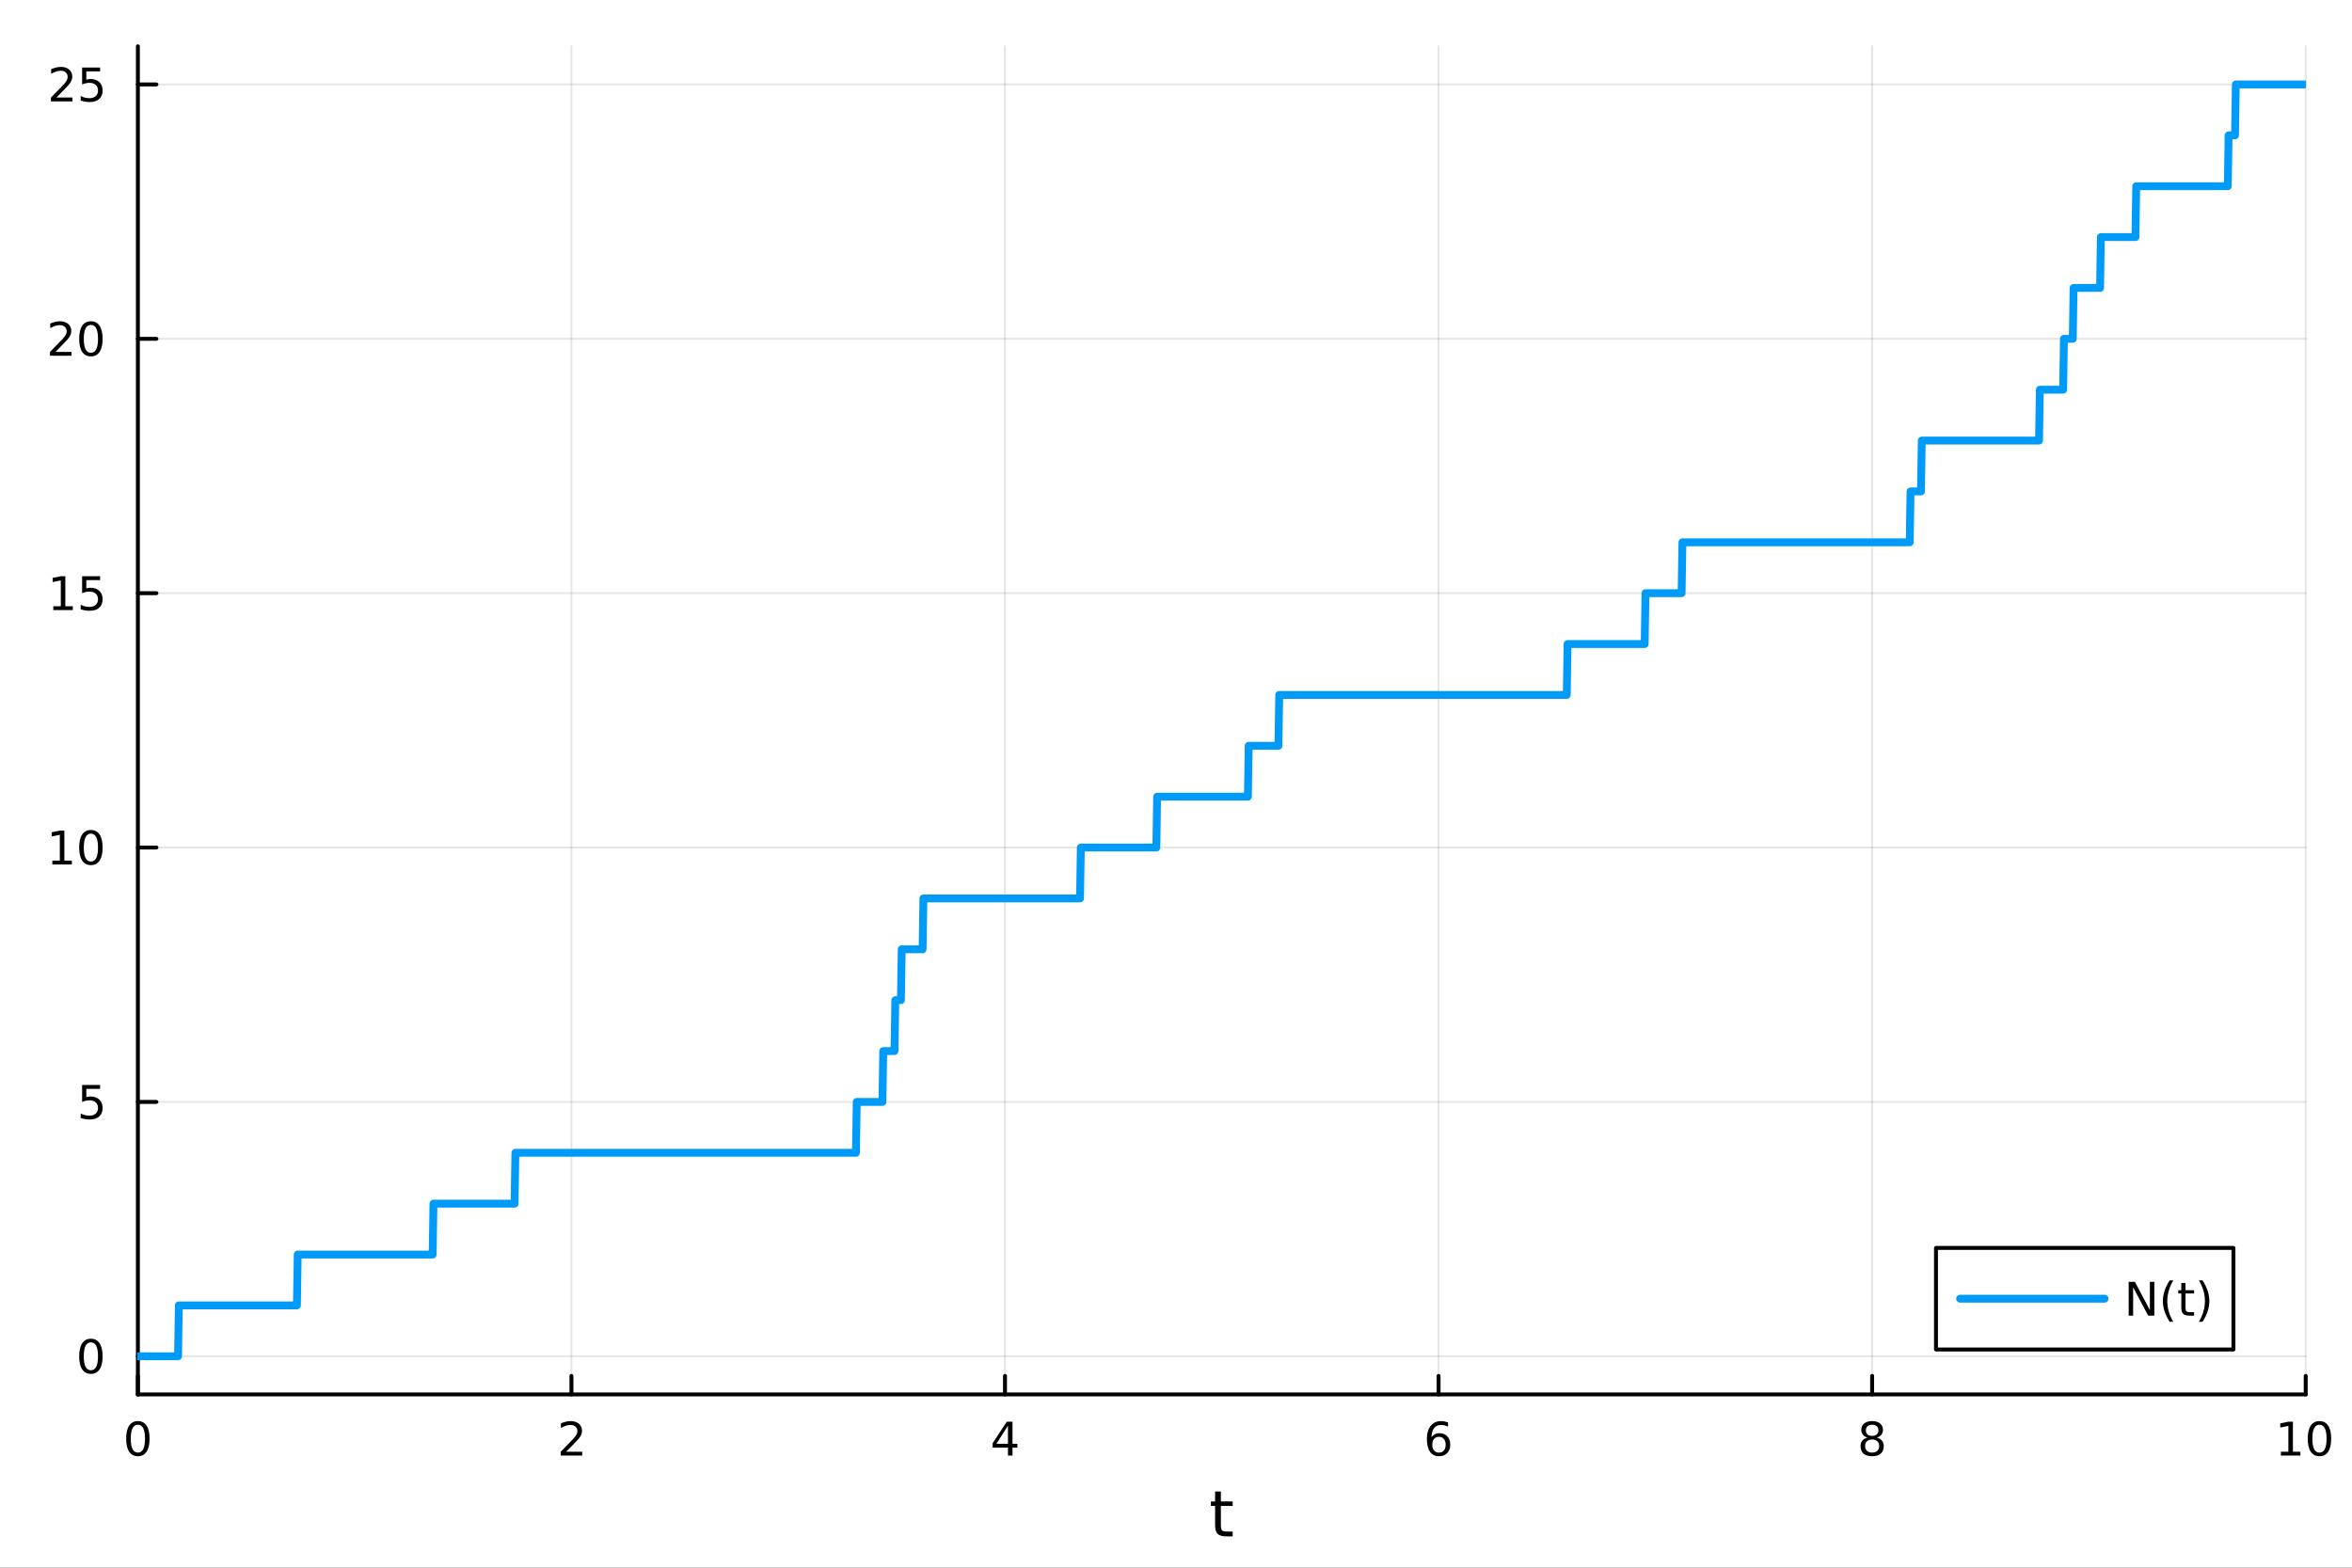 <?xml version="1.0" encoding="utf-8"?>
<svg xmlns="http://www.w3.org/2000/svg" xmlns:xlink="http://www.w3.org/1999/xlink" width="600" height="400" viewBox="0 0 2400 1600">
<rect x="0" y="0" width="2400" height="1600" fill="#333333" stroke="none"/>
<defs>
  <clipPath id="clip550">
    <rect x="0" y="0" width="2400" height="1600"/>
  </clipPath>
</defs>
<path clip-path="url(#clip550)" d="M0 1600 L2400 1600 L2400 0 L0 0  Z" fill="#ffffff" fill-rule="evenodd" fill-opacity="1"/>
<defs>
  <clipPath id="clip551">
    <rect x="480" y="0" width="1681" height="1600"/>
  </clipPath>
</defs>
<path clip-path="url(#clip550)" d="M140.696 1423.18 L2352.76 1423.18 L2352.76 47.244 L140.696 47.244  Z" fill="#ffffff" fill-rule="evenodd" fill-opacity="1"/>
<defs>
  <clipPath id="clip552">
    <rect x="140" y="47" width="2213" height="1377"/>
  </clipPath>
</defs>
<polyline clip-path="url(#clip552)" style="stroke:#000000; stroke-linecap:round; stroke-linejoin:round; stroke-width:2; stroke-opacity:0.1; fill:none" points="140.696,1423.18 140.696,47.244 "/>
<polyline clip-path="url(#clip552)" style="stroke:#000000; stroke-linecap:round; stroke-linejoin:round; stroke-width:2; stroke-opacity:0.1; fill:none" points="583.108,1423.18 583.108,47.244 "/>
<polyline clip-path="url(#clip552)" style="stroke:#000000; stroke-linecap:round; stroke-linejoin:round; stroke-width:2; stroke-opacity:0.1; fill:none" points="1025.52,1423.18 1025.52,47.244 "/>
<polyline clip-path="url(#clip552)" style="stroke:#000000; stroke-linecap:round; stroke-linejoin:round; stroke-width:2; stroke-opacity:0.1; fill:none" points="1467.93,1423.18 1467.93,47.244 "/>
<polyline clip-path="url(#clip552)" style="stroke:#000000; stroke-linecap:round; stroke-linejoin:round; stroke-width:2; stroke-opacity:0.1; fill:none" points="1910.34,1423.18 1910.34,47.244 "/>
<polyline clip-path="url(#clip552)" style="stroke:#000000; stroke-linecap:round; stroke-linejoin:round; stroke-width:2; stroke-opacity:0.1; fill:none" points="2352.76,1423.18 2352.76,47.244 "/>
<polyline clip-path="url(#clip552)" style="stroke:#000000; stroke-linecap:round; stroke-linejoin:round; stroke-width:2; stroke-opacity:0.1; fill:none" points="140.696,1384.24 2352.76,1384.24 "/>
<polyline clip-path="url(#clip552)" style="stroke:#000000; stroke-linecap:round; stroke-linejoin:round; stroke-width:2; stroke-opacity:0.1; fill:none" points="140.696,1124.63 2352.76,1124.63 "/>
<polyline clip-path="url(#clip552)" style="stroke:#000000; stroke-linecap:round; stroke-linejoin:round; stroke-width:2; stroke-opacity:0.1; fill:none" points="140.696,865.017 2352.76,865.017 "/>
<polyline clip-path="url(#clip552)" style="stroke:#000000; stroke-linecap:round; stroke-linejoin:round; stroke-width:2; stroke-opacity:0.1; fill:none" points="140.696,605.407 2352.76,605.407 "/>
<polyline clip-path="url(#clip552)" style="stroke:#000000; stroke-linecap:round; stroke-linejoin:round; stroke-width:2; stroke-opacity:0.1; fill:none" points="140.696,345.796 2352.76,345.796 "/>
<polyline clip-path="url(#clip552)" style="stroke:#000000; stroke-linecap:round; stroke-linejoin:round; stroke-width:2; stroke-opacity:0.1; fill:none" points="140.696,86.186 2352.76,86.186 "/>
<polyline clip-path="url(#clip550)" style="stroke:#000000; stroke-linecap:round; stroke-linejoin:round; stroke-width:4; stroke-opacity:1; fill:none" points="140.696,1423.18 2352.76,1423.18 "/>
<polyline clip-path="url(#clip550)" style="stroke:#000000; stroke-linecap:round; stroke-linejoin:round; stroke-width:4; stroke-opacity:1; fill:none" points="140.696,1423.18 140.696,1404.28 "/>
<polyline clip-path="url(#clip550)" style="stroke:#000000; stroke-linecap:round; stroke-linejoin:round; stroke-width:4; stroke-opacity:1; fill:none" points="583.108,1423.18 583.108,1404.28 "/>
<polyline clip-path="url(#clip550)" style="stroke:#000000; stroke-linecap:round; stroke-linejoin:round; stroke-width:4; stroke-opacity:1; fill:none" points="1025.52,1423.18 1025.52,1404.28 "/>
<polyline clip-path="url(#clip550)" style="stroke:#000000; stroke-linecap:round; stroke-linejoin:round; stroke-width:4; stroke-opacity:1; fill:none" points="1467.93,1423.18 1467.93,1404.28 "/>
<polyline clip-path="url(#clip550)" style="stroke:#000000; stroke-linecap:round; stroke-linejoin:round; stroke-width:4; stroke-opacity:1; fill:none" points="1910.34,1423.18 1910.34,1404.28 "/>
<polyline clip-path="url(#clip550)" style="stroke:#000000; stroke-linecap:round; stroke-linejoin:round; stroke-width:4; stroke-opacity:1; fill:none" points="2352.76,1423.18 2352.76,1404.28 "/>
<path clip-path="url(#clip550)" d="M140.696 1454.1 Q137.084 1454.1 135.256 1457.66 Q133.45 1461.2 133.45 1468.33 Q133.45 1475.44 135.256 1479.01 Q137.084 1482.55 140.696 1482.55 Q144.33 1482.55 146.135 1479.01 Q147.964 1475.44 147.964 1468.33 Q147.964 1461.2 146.135 1457.66 Q144.33 1454.1 140.696 1454.1 M140.696 1450.39 Q146.506 1450.39 149.561 1455 Q152.64 1459.58 152.64 1468.33 Q152.64 1477.06 149.561 1481.67 Q146.506 1486.25 140.696 1486.25 Q134.885 1486.25 131.807 1481.67 Q128.751 1477.06 128.751 1468.33 Q128.751 1459.58 131.807 1455 Q134.885 1450.39 140.696 1450.39 Z" fill="#000000" fill-rule="nonzero" fill-opacity="1" /><path clip-path="url(#clip550)" d="M577.76 1481.64 L594.08 1481.64 L594.08 1485.58 L572.135 1485.58 L572.135 1481.64 Q574.797 1478.89 579.381 1474.26 Q583.987 1469.61 585.168 1468.27 Q587.413 1465.74 588.293 1464.01 Q589.196 1462.25 589.196 1460.56 Q589.196 1457.8 587.251 1456.07 Q585.33 1454.33 582.228 1454.33 Q580.029 1454.33 577.575 1455.09 Q575.145 1455.86 572.367 1457.41 L572.367 1452.69 Q575.191 1451.55 577.645 1450.97 Q580.098 1450.39 582.135 1450.39 Q587.506 1450.39 590.7 1453.08 Q593.895 1455.77 593.895 1460.26 Q593.895 1462.39 593.084 1464.31 Q592.297 1466.2 590.191 1468.8 Q589.612 1469.47 586.51 1472.69 Q583.409 1475.88 577.76 1481.64 Z" fill="#000000" fill-rule="nonzero" fill-opacity="1" /><path clip-path="url(#clip550)" d="M1028.53 1455.09 L1016.72 1473.54 L1028.53 1473.54 L1028.53 1455.09 M1027.3 1451.02 L1033.18 1451.02 L1033.18 1473.54 L1038.11 1473.54 L1038.11 1477.43 L1033.18 1477.43 L1033.18 1485.58 L1028.53 1485.58 L1028.53 1477.43 L1012.93 1477.43 L1012.93 1472.92 L1027.3 1451.02 Z" fill="#000000" fill-rule="nonzero" fill-opacity="1" /><path clip-path="url(#clip550)" d="M1468.34 1466.44 Q1465.19 1466.44 1463.34 1468.59 Q1461.51 1470.74 1461.51 1474.49 Q1461.51 1478.22 1463.34 1480.39 Q1465.19 1482.55 1468.34 1482.55 Q1471.48 1482.55 1473.31 1480.39 Q1475.17 1478.22 1475.17 1474.49 Q1475.17 1470.74 1473.31 1468.59 Q1471.48 1466.44 1468.34 1466.44 M1477.62 1451.78 L1477.62 1456.04 Q1475.86 1455.21 1474.05 1454.77 Q1472.27 1454.33 1470.51 1454.33 Q1465.88 1454.33 1463.43 1457.45 Q1461 1460.58 1460.65 1466.9 Q1462.02 1464.89 1464.08 1463.82 Q1466.14 1462.73 1468.61 1462.73 Q1473.82 1462.73 1476.83 1465.9 Q1479.86 1469.05 1479.86 1474.49 Q1479.86 1479.82 1476.72 1483.03 Q1473.57 1486.25 1468.34 1486.25 Q1462.34 1486.25 1459.17 1481.67 Q1456 1477.06 1456 1468.33 Q1456 1460.14 1459.89 1455.28 Q1463.78 1450.39 1470.33 1450.39 Q1472.09 1450.39 1473.87 1450.74 Q1475.67 1451.09 1477.62 1451.78 Z" fill="#000000" fill-rule="nonzero" fill-opacity="1" /><path clip-path="url(#clip550)" d="M1910.34 1469.17 Q1907.01 1469.17 1905.09 1470.95 Q1903.19 1472.73 1903.19 1475.86 Q1903.19 1478.98 1905.09 1480.77 Q1907.01 1482.55 1910.34 1482.55 Q1913.68 1482.55 1915.6 1480.77 Q1917.52 1478.96 1917.52 1475.86 Q1917.52 1472.73 1915.6 1470.95 Q1913.7 1469.17 1910.34 1469.17 M1905.67 1467.18 Q1902.66 1466.44 1900.97 1464.38 Q1899.3 1462.32 1899.3 1459.35 Q1899.3 1455.21 1902.24 1452.8 Q1905.2 1450.39 1910.34 1450.39 Q1915.51 1450.39 1918.45 1452.8 Q1921.39 1455.21 1921.39 1459.35 Q1921.39 1462.32 1919.7 1464.38 Q1918.03 1466.44 1915.04 1467.18 Q1918.42 1467.96 1920.3 1470.26 Q1922.2 1472.55 1922.2 1475.86 Q1922.2 1480.88 1919.12 1483.57 Q1916.06 1486.25 1910.34 1486.25 Q1904.63 1486.25 1901.55 1483.57 Q1898.49 1480.88 1898.49 1475.86 Q1898.49 1472.55 1900.39 1470.26 Q1902.29 1467.96 1905.67 1467.18 M1903.95 1459.79 Q1903.95 1462.48 1905.62 1463.98 Q1907.31 1465.49 1910.34 1465.49 Q1913.35 1465.49 1915.04 1463.98 Q1916.76 1462.48 1916.76 1459.79 Q1916.76 1457.11 1915.04 1455.6 Q1913.35 1454.1 1910.34 1454.1 Q1907.31 1454.1 1905.62 1455.6 Q1903.95 1457.11 1903.95 1459.79 Z" fill="#000000" fill-rule="nonzero" fill-opacity="1" /><path clip-path="url(#clip550)" d="M2327.44 1481.64 L2335.08 1481.64 L2335.08 1455.28 L2326.77 1456.95 L2326.77 1452.69 L2335.04 1451.02 L2339.71 1451.02 L2339.71 1481.64 L2347.35 1481.64 L2347.35 1485.58 L2327.44 1485.58 L2327.44 1481.64 Z" fill="#000000" fill-rule="nonzero" fill-opacity="1" /><path clip-path="url(#clip550)" d="M2366.8 1454.1 Q2363.18 1454.1 2361.36 1457.66 Q2359.55 1461.2 2359.55 1468.33 Q2359.55 1475.44 2361.36 1479.01 Q2363.18 1482.55 2366.8 1482.55 Q2370.43 1482.55 2372.23 1479.01 Q2374.06 1475.44 2374.06 1468.33 Q2374.06 1461.2 2372.23 1457.66 Q2370.43 1454.1 2366.8 1454.1 M2366.8 1450.39 Q2372.61 1450.39 2375.66 1455 Q2378.74 1459.58 2378.74 1468.33 Q2378.74 1477.06 2375.66 1481.67 Q2372.61 1486.25 2366.8 1486.25 Q2360.99 1486.25 2357.91 1481.67 Q2354.85 1477.06 2354.85 1468.33 Q2354.85 1459.58 2357.91 1455 Q2360.99 1450.39 2366.8 1450.39 Z" fill="#000000" fill-rule="nonzero" fill-opacity="1" /><path clip-path="url(#clip550)" d="M1245.79 1522.27 L1245.79 1532.4 L1257.85 1532.4 L1257.85 1536.95 L1245.79 1536.95 L1245.79 1556.3 Q1245.79 1560.66 1246.96 1561.9 Q1248.17 1563.14 1251.83 1563.14 L1257.85 1563.14 L1257.85 1568.04 L1251.83 1568.04 Q1245.05 1568.04 1242.48 1565.53 Q1239.9 1562.98 1239.9 1556.3 L1239.9 1536.95 L1235.6 1536.95 L1235.6 1532.4 L1239.9 1532.4 L1239.9 1522.27 L1245.79 1522.27 Z" fill="#000000" fill-rule="nonzero" fill-opacity="1" /><polyline clip-path="url(#clip550)" style="stroke:#000000; stroke-linecap:round; stroke-linejoin:round; stroke-width:4; stroke-opacity:1; fill:none" points="140.696,1423.18 140.696,47.244 "/>
<polyline clip-path="url(#clip550)" style="stroke:#000000; stroke-linecap:round; stroke-linejoin:round; stroke-width:4; stroke-opacity:1; fill:none" points="140.696,1384.24 159.593,1384.24 "/>
<polyline clip-path="url(#clip550)" style="stroke:#000000; stroke-linecap:round; stroke-linejoin:round; stroke-width:4; stroke-opacity:1; fill:none" points="140.696,1124.63 159.593,1124.63 "/>
<polyline clip-path="url(#clip550)" style="stroke:#000000; stroke-linecap:round; stroke-linejoin:round; stroke-width:4; stroke-opacity:1; fill:none" points="140.696,865.017 159.593,865.017 "/>
<polyline clip-path="url(#clip550)" style="stroke:#000000; stroke-linecap:round; stroke-linejoin:round; stroke-width:4; stroke-opacity:1; fill:none" points="140.696,605.407 159.593,605.407 "/>
<polyline clip-path="url(#clip550)" style="stroke:#000000; stroke-linecap:round; stroke-linejoin:round; stroke-width:4; stroke-opacity:1; fill:none" points="140.696,345.796 159.593,345.796 "/>
<polyline clip-path="url(#clip550)" style="stroke:#000000; stroke-linecap:round; stroke-linejoin:round; stroke-width:4; stroke-opacity:1; fill:none" points="140.696,86.186 159.593,86.186 "/>
<path clip-path="url(#clip550)" d="M92.751 1370.04 Q89.14 1370.04 87.311 1373.6 Q85.506 1377.14 85.506 1384.27 Q85.506 1391.38 87.311 1394.94 Q89.14 1398.49 92.751 1398.49 Q96.385 1398.49 98.191 1394.94 Q100.02 1391.38 100.02 1384.27 Q100.02 1377.14 98.191 1373.6 Q96.385 1370.04 92.751 1370.04 M92.751 1366.33 Q98.561 1366.33 101.617 1370.94 Q104.696 1375.52 104.696 1384.27 Q104.696 1393 101.617 1397.61 Q98.561 1402.19 92.751 1402.19 Q86.941 1402.19 83.862 1397.61 Q80.807 1393 80.807 1384.27 Q80.807 1375.52 83.862 1370.94 Q86.941 1366.33 92.751 1366.33 Z" fill="#000000" fill-rule="nonzero" fill-opacity="1" /><path clip-path="url(#clip550)" d="M83.793 1107.35 L102.149 1107.35 L102.149 1111.28 L88.075 1111.28 L88.075 1119.76 Q89.094 1119.41 90.112 1119.25 Q91.131 1119.06 92.149 1119.06 Q97.936 1119.06 101.316 1122.23 Q104.696 1125.4 104.696 1130.82 Q104.696 1136.4 101.223 1139.5 Q97.751 1142.58 91.432 1142.58 Q89.256 1142.58 86.987 1142.21 Q84.742 1141.84 82.335 1141.1 L82.335 1136.4 Q84.418 1137.53 86.64 1138.09 Q88.862 1138.64 91.339 1138.64 Q95.344 1138.64 97.682 1136.54 Q100.02 1134.43 100.02 1130.82 Q100.02 1127.21 97.682 1125.1 Q95.344 1123 91.339 1123 Q89.464 1123 87.589 1123.41 Q85.737 1123.83 83.793 1124.71 L83.793 1107.35 Z" fill="#000000" fill-rule="nonzero" fill-opacity="1" /><path clip-path="url(#clip550)" d="M53.4 878.362 L61.038 878.362 L61.038 851.996 L52.728 853.663 L52.728 849.404 L60.992 847.737 L65.668 847.737 L65.668 878.362 L73.307 878.362 L73.307 882.297 L53.4 882.297 L53.4 878.362 Z" fill="#000000" fill-rule="nonzero" fill-opacity="1" /><path clip-path="url(#clip550)" d="M92.751 850.816 Q89.14 850.816 87.311 854.381 Q85.506 857.922 85.506 865.052 Q85.506 872.158 87.311 875.723 Q89.14 879.265 92.751 879.265 Q96.385 879.265 98.191 875.723 Q100.02 872.158 100.02 865.052 Q100.02 857.922 98.191 854.381 Q96.385 850.816 92.751 850.816 M92.751 847.112 Q98.561 847.112 101.617 851.719 Q104.696 856.302 104.696 865.052 Q104.696 873.779 101.617 878.385 Q98.561 882.969 92.751 882.969 Q86.941 882.969 83.862 878.385 Q80.807 873.779 80.807 865.052 Q80.807 856.302 83.862 851.719 Q86.941 847.112 92.751 847.112 Z" fill="#000000" fill-rule="nonzero" fill-opacity="1" /><path clip-path="url(#clip550)" d="M54.395 618.752 L62.034 618.752 L62.034 592.386 L53.724 594.053 L53.724 589.793 L61.987 588.127 L66.663 588.127 L66.663 618.752 L74.302 618.752 L74.302 622.687 L54.395 622.687 L54.395 618.752 Z" fill="#000000" fill-rule="nonzero" fill-opacity="1" /><path clip-path="url(#clip550)" d="M83.793 588.127 L102.149 588.127 L102.149 592.062 L88.075 592.062 L88.075 600.534 Q89.094 600.187 90.112 600.025 Q91.131 599.84 92.149 599.84 Q97.936 599.84 101.316 603.011 Q104.696 606.182 104.696 611.599 Q104.696 617.177 101.223 620.279 Q97.751 623.358 91.432 623.358 Q89.256 623.358 86.987 622.988 Q84.742 622.617 82.335 621.877 L82.335 617.177 Q84.418 618.312 86.64 618.867 Q88.862 619.423 91.339 619.423 Q95.344 619.423 97.682 617.316 Q100.02 615.21 100.02 611.599 Q100.02 607.988 97.682 605.881 Q95.344 603.775 91.339 603.775 Q89.464 603.775 87.589 604.191 Q85.737 604.608 83.793 605.488 L83.793 588.127 Z" fill="#000000" fill-rule="nonzero" fill-opacity="1" /><path clip-path="url(#clip550)" d="M56.617 359.141 L72.936 359.141 L72.936 363.076 L50.992 363.076 L50.992 359.141 Q53.654 356.386 58.237 351.757 Q62.844 347.104 64.025 345.761 Q66.27 343.238 67.149 341.502 Q68.052 339.743 68.052 338.053 Q68.052 335.299 66.108 333.562 Q64.186 331.826 61.085 331.826 Q58.886 331.826 56.432 332.59 Q54.001 333.354 51.224 334.905 L51.224 330.183 Q54.048 329.049 56.501 328.47 Q58.955 327.891 60.992 327.891 Q66.362 327.891 69.557 330.576 Q72.751 333.262 72.751 337.752 Q72.751 339.882 71.941 341.803 Q71.154 343.701 69.048 346.294 Q68.469 346.965 65.367 350.183 Q62.265 353.377 56.617 359.141 Z" fill="#000000" fill-rule="nonzero" fill-opacity="1" /><path clip-path="url(#clip550)" d="M92.751 331.595 Q89.14 331.595 87.311 335.16 Q85.506 338.701 85.506 345.831 Q85.506 352.937 87.311 356.502 Q89.14 360.044 92.751 360.044 Q96.385 360.044 98.191 356.502 Q100.02 352.937 100.02 345.831 Q100.02 338.701 98.191 335.16 Q96.385 331.595 92.751 331.595 M92.751 327.891 Q98.561 327.891 101.617 332.498 Q104.696 337.081 104.696 345.831 Q104.696 354.558 101.617 359.164 Q98.561 363.747 92.751 363.747 Q86.941 363.747 83.862 359.164 Q80.807 354.558 80.807 345.831 Q80.807 337.081 83.862 332.498 Q86.941 327.891 92.751 327.891 Z" fill="#000000" fill-rule="nonzero" fill-opacity="1" /><path clip-path="url(#clip550)" d="M57.612 99.531 L73.932 99.531 L73.932 103.466 L51.987 103.466 L51.987 99.531 Q54.65 96.776 59.233 92.146 Q63.839 87.493 65.02 86.151 Q67.265 83.628 68.145 81.892 Q69.048 80.132 69.048 78.443 Q69.048 75.688 67.103 73.952 Q65.182 72.216 62.08 72.216 Q59.881 72.216 57.427 72.98 Q54.997 73.744 52.219 75.294 L52.219 70.572 Q55.043 69.438 57.497 68.859 Q59.95 68.281 61.987 68.281 Q67.358 68.281 70.552 70.966 Q73.747 73.651 73.747 78.142 Q73.747 80.271 72.936 82.193 Q72.149 84.091 70.043 86.683 Q69.464 87.355 66.362 90.572 Q63.261 93.767 57.612 99.531 Z" fill="#000000" fill-rule="nonzero" fill-opacity="1" /><path clip-path="url(#clip550)" d="M83.793 68.906 L102.149 68.906 L102.149 72.841 L88.075 72.841 L88.075 81.313 Q89.094 80.966 90.112 80.804 Q91.131 80.619 92.149 80.619 Q97.936 80.619 101.316 83.79 Q104.696 86.961 104.696 92.378 Q104.696 97.956 101.223 101.058 Q97.751 104.137 91.432 104.137 Q89.256 104.137 86.987 103.767 Q84.742 103.396 82.335 102.655 L82.335 97.956 Q84.418 99.091 86.64 99.646 Q88.862 100.202 91.339 100.202 Q95.344 100.202 97.682 98.095 Q100.02 95.989 100.02 92.378 Q100.02 88.767 97.682 86.66 Q95.344 84.554 91.339 84.554 Q89.464 84.554 87.589 84.97 Q85.737 85.387 83.793 86.267 L83.793 68.906 Z" fill="#000000" fill-rule="nonzero" fill-opacity="1" /><polyline clip-path="url(#clip552)" style="stroke:#009af9; stroke-linecap:round; stroke-linejoin:round; stroke-width:8; stroke-opacity:1; fill:none" points="140.696,1384.24 141.515,1384.24 142.335,1384.24 143.154,1384.24 143.974,1384.24 144.793,1384.24 145.613,1384.24 146.433,1384.24 147.252,1384.24 148.072,1384.24 148.891,1384.24 149.711,1384.24 150.531,1384.24 151.35,1384.24 152.17,1384.24 152.989,1384.24 153.809,1384.24 154.628,1384.24 155.448,1384.24 156.268,1384.24 157.087,1384.24 157.907,1384.24 158.726,1384.24 159.546,1384.24 160.366,1384.24 161.185,1384.24 162.005,1384.24 162.824,1384.24 163.644,1384.24 164.464,1384.24 165.283,1384.24 166.103,1384.24 166.922,1384.24 167.742,1384.24 168.561,1384.24 169.381,1384.24 170.201,1384.24 171.02,1384.24 171.84,1384.24 172.659,1384.24 173.479,1384.24 174.299,1384.24 175.118,1384.24 175.938,1384.24 176.757,1384.24 177.577,1384.24 178.396,1384.24 179.216,1384.24 180.036,1384.24 180.855,1384.24 181.675,1384.24 182.494,1332.32 183.314,1332.32 184.134,1332.32 184.953,1332.32 185.773,1332.32 186.592,1332.32 187.412,1332.32 188.231,1332.32 189.051,1332.32 189.871,1332.32 190.69,1332.32 191.51,1332.32 192.329,1332.32 193.149,1332.32 193.969,1332.32 194.788,1332.32 195.608,1332.32 196.427,1332.32 197.247,1332.32 198.067,1332.32 198.886,1332.32 199.706,1332.32 200.525,1332.32 201.345,1332.32 202.164,1332.32 202.984,1332.32 203.804,1332.32 204.623,1332.32 205.443,1332.32 206.262,1332.32 207.082,1332.32 207.902,1332.32 208.721,1332.32 209.541,1332.32 210.36,1332.32 211.18,1332.32 211.999,1332.32 212.819,1332.32 213.639,1332.32 214.458,1332.32 215.278,1332.32 216.097,1332.32 216.917,1332.32 217.737,1332.32 218.556,1332.32 219.376,1332.32 220.195,1332.32 221.015,1332.32 221.834,1332.32 222.654,1332.32 223.474,1332.32 224.293,1332.32 225.113,1332.32 225.932,1332.32 226.752,1332.32 227.572,1332.32 228.391,1332.32 229.211,1332.32 230.03,1332.32 230.85,1332.32 231.669,1332.32 232.489,1332.32 233.309,1332.32 234.128,1332.32 234.948,1332.32 235.767,1332.32 236.587,1332.32 237.407,1332.32 238.226,1332.32 239.046,1332.32 239.865,1332.32 240.685,1332.32 241.505,1332.32 242.324,1332.32 243.144,1332.32 243.963,1332.32 244.783,1332.32 245.602,1332.32 246.422,1332.32 247.242,1332.32 248.061,1332.32 248.881,1332.32 249.7,1332.32 250.52,1332.32 251.34,1332.32 252.159,1332.32 252.979,1332.32 253.798,1332.32 254.618,1332.32 255.437,1332.32 256.257,1332.32 257.077,1332.32 257.896,1332.32 258.716,1332.32 259.535,1332.32 260.355,1332.32 261.175,1332.32 261.994,1332.32 262.814,1332.32 263.633,1332.32 264.453,1332.32 265.272,1332.32 266.092,1332.32 266.912,1332.32 267.731,1332.32 268.551,1332.32 269.37,1332.32 270.19,1332.32 271.01,1332.32 271.829,1332.32 272.649,1332.32 273.468,1332.32 274.288,1332.32 275.108,1332.32 275.927,1332.32 276.747,1332.32 277.566,1332.32 278.386,1332.32 279.205,1332.32 280.025,1332.32 280.845,1332.32 281.664,1332.32 282.484,1332.32 283.303,1332.32 284.123,1332.32 284.943,1332.32 285.762,1332.32 286.582,1332.32 287.401,1332.32 288.221,1332.32 289.04,1332.32 289.86,1332.32 290.68,1332.32 291.499,1332.32 292.319,1332.32 293.138,1332.32 293.958,1332.32 294.778,1332.32 295.597,1332.32 296.417,1332.32 297.236,1332.32 298.056,1332.32 298.875,1332.32 299.695,1332.32 300.515,1332.32 301.334,1332.32 302.154,1332.32 302.973,1332.32 303.793,1280.39 304.613,1280.39 305.432,1280.39 306.252,1280.39 307.071,1280.39 307.891,1280.39 308.711,1280.39 309.53,1280.39 310.35,1280.39 311.169,1280.39 311.989,1280.39 312.808,1280.39 313.628,1280.39 314.448,1280.39 315.267,1280.39 316.087,1280.39 316.906,1280.39 317.726,1280.39 318.546,1280.39 319.365,1280.39 320.185,1280.39 321.004,1280.39 321.824,1280.39 322.643,1280.39 323.463,1280.39 324.283,1280.39 325.102,1280.39 325.922,1280.39 326.741,1280.39 327.561,1280.39 328.381,1280.39 329.2,1280.39 330.02,1280.39 330.839,1280.39 331.659,1280.39 332.478,1280.39 333.298,1280.39 334.118,1280.39 334.937,1280.39 335.757,1280.39 336.576,1280.39 337.396,1280.39 338.216,1280.39 339.035,1280.39 339.855,1280.39 340.674,1280.39 341.494,1280.39 342.313,1280.39 343.133,1280.39 343.953,1280.39 344.772,1280.39 345.592,1280.39 346.411,1280.39 347.231,1280.39 348.051,1280.39 348.87,1280.39 349.69,1280.39 350.509,1280.39 351.329,1280.39 352.149,1280.39 352.968,1280.39 353.788,1280.39 354.607,1280.39 355.427,1280.39 356.246,1280.39 357.066,1280.39 357.886,1280.39 358.705,1280.39 359.525,1280.39 360.344,1280.39 361.164,1280.39 361.984,1280.39 362.803,1280.39 363.623,1280.39 364.442,1280.39 365.262,1280.39 366.081,1280.39 366.901,1280.39 367.721,1280.39 368.54,1280.39 369.36,1280.39 370.179,1280.39 370.999,1280.39 371.819,1280.39 372.638,1280.39 373.458,1280.39 374.277,1280.39 375.097,1280.39 375.916,1280.39 376.736,1280.39 377.556,1280.39 378.375,1280.39 379.195,1280.39 380.014,1280.39 380.834,1280.39 381.654,1280.39 382.473,1280.39 383.293,1280.39 384.112,1280.39 384.932,1280.39 385.752,1280.39 386.571,1280.39 387.391,1280.39 388.21,1280.39 389.03,1280.39 389.849,1280.39 390.669,1280.39 391.489,1280.39 392.308,1280.39 393.128,1280.39 393.947,1280.39 394.767,1280.39 395.587,1280.39 396.406,1280.39 397.226,1280.39 398.045,1280.39 398.865,1280.39 399.684,1280.39 400.504,1280.39 401.324,1280.39 402.143,1280.39 402.963,1280.39 403.782,1280.39 404.602,1280.39 405.422,1280.39 406.241,1280.39 407.061,1280.39 407.88,1280.39 408.7,1280.39 409.519,1280.39 410.339,1280.39 411.159,1280.39 411.978,1280.39 412.798,1280.39 413.617,1280.39 414.437,1280.39 415.257,1280.39 416.076,1280.39 416.896,1280.39 417.715,1280.39 418.535,1280.39 419.354,1280.39 420.174,1280.39 420.994,1280.39 421.813,1280.39 422.633,1280.39 423.452,1280.39 424.272,1280.39 425.092,1280.39 425.911,1280.39 426.731,1280.39 427.55,1280.39 428.37,1280.39 429.19,1280.39 430.009,1280.39 430.829,1280.39 431.648,1280.39 432.468,1280.39 433.287,1280.39 434.107,1280.39 434.927,1280.39 435.746,1280.39 436.566,1280.39 437.385,1280.39 438.205,1280.39 439.025,1280.39 439.844,1280.39 440.664,1280.39 441.483,1280.39 442.303,1228.47 443.122,1228.47 443.942,1228.47 444.762,1228.47 445.581,1228.47 446.401,1228.47 447.22,1228.47 448.04,1228.47 448.86,1228.47 449.679,1228.47 450.499,1228.47 451.318,1228.47 452.138,1228.47 452.957,1228.47 453.777,1228.47 454.597,1228.47 455.416,1228.47 456.236,1228.47 457.055,1228.47 457.875,1228.47 458.695,1228.47 459.514,1228.47 460.334,1228.47 461.153,1228.47 461.973,1228.47 462.793,1228.47 463.612,1228.47 464.432,1228.47 465.251,1228.47 466.071,1228.47 466.89,1228.47 467.71,1228.47 468.53,1228.47 469.349,1228.47 470.169,1228.47 470.988,1228.47 471.808,1228.47 472.628,1228.47 473.447,1228.47 474.267,1228.47 475.086,1228.47 475.906,1228.47 476.725,1228.47 477.545,1228.47 478.365,1228.47 479.184,1228.47 480.004,1228.47 480.823,1228.47 481.643,1228.47 482.463,1228.47 483.282,1228.47 484.102,1228.47 484.921,1228.47 485.741,1228.47 486.56,1228.47 487.38,1228.47 488.2,1228.47 489.019,1228.47 489.839,1228.47 490.658,1228.47 491.478,1228.47 492.298,1228.47 493.117,1228.47 493.937,1228.47 494.756,1228.47 495.576,1228.47 496.396,1228.47 497.215,1228.47 498.035,1228.47 498.854,1228.47 499.674,1228.47 500.493,1228.47 501.313,1228.47 502.133,1228.47 502.952,1228.47 503.772,1228.47 504.591,1228.47 505.411,1228.47 506.231,1228.47 507.05,1228.47 507.87,1228.47 508.689,1228.47 509.509,1228.47 510.328,1228.47 511.148,1228.47 511.968,1228.47 512.787,1228.47 513.607,1228.47 514.426,1228.47 515.246,1228.47 516.066,1228.47 516.885,1228.47 517.705,1228.47 518.524,1228.47 519.344,1228.47 520.163,1228.47 520.983,1228.47 521.803,1228.47 522.622,1228.47 523.442,1228.47 524.261,1228.47 525.081,1228.47 525.901,1176.55 526.72,1176.55 527.54,1176.55 528.359,1176.55 529.179,1176.55 529.998,1176.55 530.818,1176.55 531.638,1176.55 532.457,1176.55 533.277,1176.55 534.096,1176.55 534.916,1176.55 535.736,1176.55 536.555,1176.55 537.375,1176.55 538.194,1176.55 539.014,1176.55 539.834,1176.55 540.653,1176.55 541.473,1176.55 542.292,1176.55 543.112,1176.55 543.931,1176.55 544.751,1176.55 545.571,1176.55 546.39,1176.55 547.21,1176.55 548.029,1176.55 548.849,1176.55 549.669,1176.55 550.488,1176.55 551.308,1176.55 552.127,1176.55 552.947,1176.55 553.766,1176.55 554.586,1176.55 555.406,1176.55 556.225,1176.55 557.045,1176.55 557.864,1176.55 558.684,1176.55 559.504,1176.55 560.323,1176.55 561.143,1176.55 561.962,1176.55 562.782,1176.55 563.601,1176.55 564.421,1176.55 565.241,1176.55 566.06,1176.55 566.88,1176.55 567.699,1176.55 568.519,1176.55 569.339,1176.55 570.158,1176.55 570.978,1176.55 571.797,1176.55 572.617,1176.55 573.437,1176.55 574.256,1176.55 575.076,1176.55 575.895,1176.55 576.715,1176.55 577.534,1176.55 578.354,1176.55 579.174,1176.55 579.993,1176.55 580.813,1176.55 581.632,1176.55 582.452,1176.55 583.272,1176.55 584.091,1176.55 584.911,1176.55 585.73,1176.55 586.55,1176.55 587.369,1176.55 588.189,1176.55 589.009,1176.55 589.828,1176.55 590.648,1176.55 591.467,1176.55 592.287,1176.55 593.107,1176.55 593.926,1176.55 594.746,1176.55 595.565,1176.55 596.385,1176.55 597.204,1176.55 598.024,1176.55 598.844,1176.55 599.663,1176.55 600.483,1176.55 601.302,1176.55 602.122,1176.55 602.942,1176.55 603.761,1176.55 604.581,1176.55 605.4,1176.55 606.22,1176.55 607.04,1176.55 607.859,1176.55 608.679,1176.55 609.498,1176.55 610.318,1176.55 611.137,1176.55 611.957,1176.55 612.777,1176.55 613.596,1176.55 614.416,1176.55 615.235,1176.55 616.055,1176.55 616.875,1176.55 617.694,1176.55 618.514,1176.55 619.333,1176.55 620.153,1176.55 620.972,1176.55 621.792,1176.55 622.612,1176.55 623.431,1176.55 624.251,1176.55 625.07,1176.55 625.89,1176.55 626.71,1176.55 627.529,1176.55 628.349,1176.55 629.168,1176.55 629.988,1176.55 630.807,1176.55 631.627,1176.55 632.447,1176.55 633.266,1176.55 634.086,1176.55 634.905,1176.55 635.725,1176.55 636.545,1176.55 637.364,1176.55 638.184,1176.55 639.003,1176.55 639.823,1176.55 640.642,1176.55 641.462,1176.55 642.282,1176.55 643.101,1176.55 643.921,1176.55 644.74,1176.55 645.56,1176.55 646.38,1176.55 647.199,1176.55 648.019,1176.55 648.838,1176.55 649.658,1176.55 650.478,1176.55 651.297,1176.55 652.117,1176.55 652.936,1176.55 653.756,1176.55 654.575,1176.55 655.395,1176.55 656.215,1176.55 657.034,1176.55 657.854,1176.55 658.673,1176.55 659.493,1176.55 660.313,1176.55 661.132,1176.55 661.952,1176.55 662.771,1176.55 663.591,1176.55 664.41,1176.55 665.23,1176.55 666.05,1176.55 666.869,1176.55 667.689,1176.55 668.508,1176.55 669.328,1176.55 670.148,1176.55 670.967,1176.55 671.787,1176.55 672.606,1176.55 673.426,1176.55 674.245,1176.55 675.065,1176.55 675.885,1176.55 676.704,1176.55 677.524,1176.55 678.343,1176.55 679.163,1176.55 679.983,1176.55 680.802,1176.55 681.622,1176.55 682.441,1176.55 683.261,1176.55 684.081,1176.55 684.9,1176.55 685.72,1176.55 686.539,1176.55 687.359,1176.55 688.178,1176.55 688.998,1176.55 689.818,1176.55 690.637,1176.55 691.457,1176.55 692.276,1176.55 693.096,1176.55 693.916,1176.55 694.735,1176.55 695.555,1176.55 696.374,1176.55 697.194,1176.55 698.013,1176.55 698.833,1176.55 699.653,1176.55 700.472,1176.55 701.292,1176.55 702.111,1176.55 702.931,1176.55 703.751,1176.55 704.57,1176.55 705.39,1176.55 706.209,1176.55 707.029,1176.55 707.848,1176.55 708.668,1176.55 709.488,1176.55 710.307,1176.55 711.127,1176.55 711.946,1176.55 712.766,1176.55 713.586,1176.55 714.405,1176.55 715.225,1176.55 716.044,1176.55 716.864,1176.55 717.683,1176.55 718.503,1176.55 719.323,1176.55 720.142,1176.55 720.962,1176.55 721.781,1176.55 722.601,1176.55 723.421,1176.55 724.24,1176.55 725.06,1176.55 725.879,1176.55 726.699,1176.55 727.519,1176.55 728.338,1176.55 729.158,1176.55 729.977,1176.55 730.797,1176.55 731.616,1176.55 732.436,1176.55 733.256,1176.55 734.075,1176.55 734.895,1176.55 735.714,1176.55 736.534,1176.55 737.354,1176.55 738.173,1176.55 738.993,1176.55 739.812,1176.55 740.632,1176.55 741.451,1176.55 742.271,1176.55 743.091,1176.55 743.91,1176.55 744.73,1176.55 745.549,1176.55 746.369,1176.55 747.189,1176.55 748.008,1176.55 748.828,1176.55 749.647,1176.55 750.467,1176.55 751.286,1176.55 752.106,1176.55 752.926,1176.55 753.745,1176.55 754.565,1176.55 755.384,1176.55 756.204,1176.55 757.024,1176.55 757.843,1176.55 758.663,1176.55 759.482,1176.55 760.302,1176.55 761.122,1176.55 761.941,1176.55 762.761,1176.55 763.58,1176.55 764.4,1176.55 765.219,1176.55 766.039,1176.55 766.859,1176.55 767.678,1176.55 768.498,1176.55 769.317,1176.55 770.137,1176.55 770.957,1176.55 771.776,1176.55 772.596,1176.55 773.415,1176.55 774.235,1176.55 775.054,1176.55 775.874,1176.55 776.694,1176.55 777.513,1176.55 778.333,1176.55 779.152,1176.55 779.972,1176.55 780.792,1176.55 781.611,1176.55 782.431,1176.55 783.25,1176.55 784.07,1176.55 784.889,1176.55 785.709,1176.55 786.529,1176.55 787.348,1176.55 788.168,1176.55 788.987,1176.55 789.807,1176.55 790.627,1176.55 791.446,1176.55 792.266,1176.55 793.085,1176.55 793.905,1176.55 794.725,1176.55 795.544,1176.55 796.364,1176.55 797.183,1176.55 798.003,1176.55 798.822,1176.55 799.642,1176.55 800.462,1176.55 801.281,1176.55 802.101,1176.55 802.92,1176.55 803.74,1176.55 804.56,1176.55 805.379,1176.55 806.199,1176.55 807.018,1176.55 807.838,1176.55 808.657,1176.55 809.477,1176.55 810.297,1176.55 811.116,1176.55 811.936,1176.55 812.755,1176.55 813.575,1176.55 814.395,1176.55 815.214,1176.55 816.034,1176.55 816.853,1176.55 817.673,1176.55 818.492,1176.55 819.312,1176.55 820.132,1176.55 820.951,1176.55 821.771,1176.55 822.59,1176.55 823.41,1176.55 824.23,1176.55 825.049,1176.55 825.869,1176.55 826.688,1176.55 827.508,1176.55 828.327,1176.55 829.147,1176.55 829.967,1176.55 830.786,1176.55 831.606,1176.55 832.425,1176.55 833.245,1176.55 834.065,1176.55 834.884,1176.55 835.704,1176.55 836.523,1176.55 837.343,1176.55 838.163,1176.55 838.982,1176.55 839.802,1176.55 840.621,1176.55 841.441,1176.55 842.26,1176.55 843.08,1176.55 843.9,1176.55 844.719,1176.55 845.539,1176.55 846.358,1176.55 847.178,1176.55 847.998,1176.55 848.817,1176.55 849.637,1176.55 850.456,1176.55 851.276,1176.55 852.095,1176.55 852.915,1176.55 853.735,1176.55 854.554,1176.55 855.374,1176.55 856.193,1176.55 857.013,1176.55 857.833,1176.55 858.652,1176.55 859.472,1176.55 860.291,1176.55 861.111,1176.55 861.93,1176.55 862.75,1176.55 863.57,1176.55 864.389,1176.55 865.209,1176.55 866.028,1176.55 866.848,1176.55 867.668,1176.55 868.487,1176.55 869.307,1176.55 870.126,1176.55 870.946,1176.55 871.766,1176.55 872.585,1176.55 873.405,1176.55 874.224,1124.63 875.044,1124.63 875.863,1124.63 876.683,1124.63 877.503,1124.63 878.322,1124.63 879.142,1124.63 879.961,1124.63 880.781,1124.63 881.601,1124.63 882.42,1124.63 883.24,1124.63 884.059,1124.63 884.879,1124.63 885.698,1124.63 886.518,1124.63 887.338,1124.63 888.157,1124.63 888.977,1124.63 889.796,1124.63 890.616,1124.63 891.436,1124.63 892.255,1124.63 893.075,1124.63 893.894,1124.63 894.714,1124.63 895.533,1124.63 896.353,1124.63 897.173,1124.63 897.992,1124.63 898.812,1124.63 899.631,1124.63 900.451,1124.63 901.271,1072.71 902.09,1072.71 902.91,1072.71 903.729,1072.71 904.549,1072.71 905.369,1072.71 906.188,1072.71 907.008,1072.71 907.827,1072.71 908.647,1072.71 909.466,1072.71 910.286,1072.71 911.106,1072.71 911.925,1072.71 912.745,1072.71 913.564,1020.78 914.384,1020.78 915.204,1020.78 916.023,1020.78 916.843,1020.78 917.662,1020.78 918.482,1020.78 919.301,1020.78 920.121,968.861 920.941,968.861 921.76,968.861 922.58,968.861 923.399,968.861 924.219,968.861 925.039,968.861 925.858,968.861 926.678,968.861 927.497,968.861 928.317,968.861 929.136,968.861 929.956,968.861 930.776,968.861 931.595,968.861 932.415,968.861 933.234,968.861 934.054,968.861 934.874,968.861 935.693,968.861 936.513,968.861 937.332,968.861 938.152,968.861 938.971,968.861 939.791,968.861 940.611,968.861 941.43,968.861 942.25,916.939 943.069,916.939 943.889,916.939 944.709,916.939 945.528,916.939 946.348,916.939 947.167,916.939 947.987,916.939 948.807,916.939 949.626,916.939 950.446,916.939 951.265,916.939 952.085,916.939 952.904,916.939 953.724,916.939 954.544,916.939 955.363,916.939 956.183,916.939 957.002,916.939 957.822,916.939 958.642,916.939 959.461,916.939 960.281,916.939 961.1,916.939 961.92,916.939 962.739,916.939 963.559,916.939 964.379,916.939 965.198,916.939 966.018,916.939 966.837,916.939 967.657,916.939 968.477,916.939 969.296,916.939 970.116,916.939 970.935,916.939 971.755,916.939 972.574,916.939 973.394,916.939 974.214,916.939 975.033,916.939 975.853,916.939 976.672,916.939 977.492,916.939 978.312,916.939 979.131,916.939 979.951,916.939 980.77,916.939 981.59,916.939 982.41,916.939 983.229,916.939 984.049,916.939 984.868,916.939 985.688,916.939 986.507,916.939 987.327,916.939 988.147,916.939 988.966,916.939 989.786,916.939 990.605,916.939 991.425,916.939 992.245,916.939 993.064,916.939 993.884,916.939 994.703,916.939 995.523,916.939 996.342,916.939 997.162,916.939 997.982,916.939 998.801,916.939 999.621,916.939 1000.44,916.939 1001.26,916.939 1002.08,916.939 1002.9,916.939 1003.72,916.939 1004.54,916.939 1005.36,916.939 1006.18,916.939 1007,916.939 1007.82,916.939 1008.64,916.939 1009.46,916.939 1010.28,916.939 1011.09,916.939 1011.91,916.939 1012.73,916.939 1013.55,916.939 1014.37,916.939 1015.19,916.939 1016.01,916.939 1016.83,916.939 1017.65,916.939 1018.47,916.939 1019.29,916.939 1020.11,916.939 1020.93,916.939 1021.75,916.939 1022.57,916.939 1023.39,916.939 1024.21,916.939 1025.03,916.939 1025.85,916.939 1026.67,916.939 1027.49,916.939 1028.31,916.939 1029.13,916.939 1029.95,916.939 1030.77,916.939 1031.58,916.939 1032.4,916.939 1033.22,916.939 1034.04,916.939 1034.86,916.939 1035.68,916.939 1036.5,916.939 1037.32,916.939 1038.14,916.939 1038.96,916.939 1039.78,916.939 1040.6,916.939 1041.42,916.939 1042.24,916.939 1043.06,916.939 1043.88,916.939 1044.7,916.939 1045.52,916.939 1046.34,916.939 1047.16,916.939 1047.98,916.939 1048.8,916.939 1049.62,916.939 1050.44,916.939 1051.25,916.939 1052.07,916.939 1052.89,916.939 1053.71,916.939 1054.53,916.939 1055.35,916.939 1056.17,916.939 1056.99,916.939 1057.81,916.939 1058.63,916.939 1059.45,916.939 1060.27,916.939 1061.09,916.939 1061.91,916.939 1062.73,916.939 1063.55,916.939 1064.37,916.939 1065.19,916.939 1066.01,916.939 1066.83,916.939 1067.65,916.939 1068.47,916.939 1069.29,916.939 1070.11,916.939 1070.92,916.939 1071.74,916.939 1072.56,916.939 1073.38,916.939 1074.2,916.939 1075.02,916.939 1075.84,916.939 1076.66,916.939 1077.48,916.939 1078.3,916.939 1079.12,916.939 1079.94,916.939 1080.76,916.939 1081.58,916.939 1082.4,916.939 1083.22,916.939 1084.04,916.939 1084.86,916.939 1085.68,916.939 1086.5,916.939 1087.32,916.939 1088.14,916.939 1088.96,916.939 1089.78,916.939 1090.59,916.939 1091.41,916.939 1092.23,916.939 1093.05,916.939 1093.87,916.939 1094.69,916.939 1095.51,916.939 1096.33,916.939 1097.15,916.939 1097.97,916.939 1098.79,916.939 1099.61,916.939 1100.43,916.939 1101.25,916.939 1102.07,916.939 1102.89,865.017 1103.71,865.017 1104.53,865.017 1105.35,865.017 1106.17,865.017 1106.99,865.017 1107.81,865.017 1108.63,865.017 1109.45,865.017 1110.26,865.017 1111.08,865.017 1111.9,865.017 1112.72,865.017 1113.54,865.017 1114.36,865.017 1115.18,865.017 1116,865.017 1116.82,865.017 1117.64,865.017 1118.46,865.017 1119.28,865.017 1120.1,865.017 1120.92,865.017 1121.74,865.017 1122.56,865.017 1123.38,865.017 1124.2,865.017 1125.02,865.017 1125.84,865.017 1126.66,865.017 1127.48,865.017 1128.3,865.017 1129.12,865.017 1129.93,865.017 1130.75,865.017 1131.57,865.017 1132.39,865.017 1133.21,865.017 1134.03,865.017 1134.85,865.017 1135.67,865.017 1136.49,865.017 1137.31,865.017 1138.13,865.017 1138.95,865.017 1139.77,865.017 1140.59,865.017 1141.41,865.017 1142.23,865.017 1143.05,865.017 1143.87,865.017 1144.69,865.017 1145.51,865.017 1146.33,865.017 1147.15,865.017 1147.97,865.017 1148.79,865.017 1149.6,865.017 1150.42,865.017 1151.24,865.017 1152.06,865.017 1152.88,865.017 1153.7,865.017 1154.52,865.017 1155.34,865.017 1156.16,865.017 1156.98,865.017 1157.8,865.017 1158.62,865.017 1159.44,865.017 1160.26,865.017 1161.08,865.017 1161.9,865.017 1162.72,865.017 1163.54,865.017 1164.36,865.017 1165.18,865.017 1166,865.017 1166.82,865.017 1167.64,865.017 1168.46,865.017 1169.27,865.017 1170.09,865.017 1170.91,865.017 1171.73,865.017 1172.55,865.017 1173.37,865.017 1174.19,865.017 1175.01,865.017 1175.83,865.017 1176.65,865.017 1177.47,865.017 1178.29,865.017 1179.11,865.017 1179.93,865.017 1180.75,813.095 1181.57,813.095 1182.39,813.095 1183.21,813.095 1184.03,813.095 1184.85,813.095 1185.67,813.095 1186.49,813.095 1187.31,813.095 1188.13,813.095 1188.94,813.095 1189.76,813.095 1190.58,813.095 1191.4,813.095 1192.22,813.095 1193.04,813.095 1193.86,813.095 1194.68,813.095 1195.5,813.095 1196.32,813.095 1197.14,813.095 1197.96,813.095 1198.78,813.095 1199.6,813.095 1200.42,813.095 1201.24,813.095 1202.06,813.095 1202.88,813.095 1203.7,813.095 1204.52,813.095 1205.34,813.095 1206.16,813.095 1206.98,813.095 1207.8,813.095 1208.62,813.095 1209.43,813.095 1210.25,813.095 1211.07,813.095 1211.89,813.095 1212.71,813.095 1213.53,813.095 1214.35,813.095 1215.17,813.095 1215.99,813.095 1216.81,813.095 1217.63,813.095 1218.45,813.095 1219.27,813.095 1220.09,813.095 1220.91,813.095 1221.73,813.095 1222.55,813.095 1223.37,813.095 1224.19,813.095 1225.01,813.095 1225.83,813.095 1226.65,813.095 1227.47,813.095 1228.29,813.095 1229.1,813.095 1229.92,813.095 1230.74,813.095 1231.56,813.095 1232.38,813.095 1233.2,813.095 1234.02,813.095 1234.84,813.095 1235.66,813.095 1236.48,813.095 1237.3,813.095 1238.12,813.095 1238.94,813.095 1239.76,813.095 1240.58,813.095 1241.4,813.095 1242.22,813.095 1243.04,813.095 1243.86,813.095 1244.68,813.095 1245.5,813.095 1246.32,813.095 1247.14,813.095 1247.96,813.095 1248.77,813.095 1249.59,813.095 1250.41,813.095 1251.23,813.095 1252.05,813.095 1252.87,813.095 1253.69,813.095 1254.51,813.095 1255.33,813.095 1256.15,813.095 1256.97,813.095 1257.79,813.095 1258.61,813.095 1259.43,813.095 1260.25,813.095 1261.07,813.095 1261.89,813.095 1262.71,813.095 1263.53,813.095 1264.35,813.095 1265.17,813.095 1265.99,813.095 1266.81,813.095 1267.63,813.095 1268.44,813.095 1269.26,813.095 1270.08,813.095 1270.9,813.095 1271.72,813.095 1272.54,813.095 1273.36,813.095 1274.18,761.173 1275,761.173 1275.82,761.173 1276.64,761.173 1277.46,761.173 1278.28,761.173 1279.1,761.173 1279.92,761.173 1280.74,761.173 1281.56,761.173 1282.38,761.173 1283.2,761.173 1284.02,761.173 1284.84,761.173 1285.66,761.173 1286.48,761.173 1287.3,761.173 1288.11,761.173 1288.93,761.173 1289.75,761.173 1290.57,761.173 1291.39,761.173 1292.21,761.173 1293.03,761.173 1293.85,761.173 1294.67,761.173 1295.49,761.173 1296.31,761.173 1297.13,761.173 1297.95,761.173 1298.77,761.173 1299.59,761.173 1300.41,761.173 1301.23,761.173 1302.05,761.173 1302.87,761.173 1303.69,761.173 1304.51,761.173 1305.33,709.251 1306.15,709.251 1306.97,709.251 1307.78,709.251 1308.6,709.251 1309.42,709.251 1310.24,709.251 1311.06,709.251 1311.88,709.251 1312.7,709.251 1313.52,709.251 1314.34,709.251 1315.16,709.251 1315.98,709.251 1316.8,709.251 1317.62,709.251 1318.44,709.251 1319.26,709.251 1320.08,709.251 1320.9,709.251 1321.72,709.251 1322.54,709.251 1323.36,709.251 1324.18,709.251 1325,709.251 1325.82,709.251 1326.64,709.251 1327.45,709.251 1328.27,709.251 1329.09,709.251 1329.91,709.251 1330.73,709.251 1331.55,709.251 1332.37,709.251 1333.19,709.251 1334.01,709.251 1334.83,709.251 1335.65,709.251 1336.47,709.251 1337.29,709.251 1338.11,709.251 1338.93,709.251 1339.75,709.251 1340.57,709.251 1341.39,709.251 1342.21,709.251 1343.03,709.251 1343.85,709.251 1344.67,709.251 1345.49,709.251 1346.31,709.251 1347.12,709.251 1347.94,709.251 1348.76,709.251 1349.58,709.251 1350.4,709.251 1351.22,709.251 1352.04,709.251 1352.86,709.251 1353.68,709.251 1354.5,709.251 1355.32,709.251 1356.14,709.251 1356.96,709.251 1357.78,709.251 1358.6,709.251 1359.42,709.251 1360.24,709.251 1361.06,709.251 1361.88,709.251 1362.7,709.251 1363.52,709.251 1364.34,709.251 1365.16,709.251 1365.98,709.251 1366.79,709.251 1367.61,709.251 1368.43,709.251 1369.25,709.251 1370.07,709.251 1370.89,709.251 1371.71,709.251 1372.53,709.251 1373.35,709.251 1374.17,709.251 1374.99,709.251 1375.81,709.251 1376.63,709.251 1377.45,709.251 1378.27,709.251 1379.09,709.251 1379.91,709.251 1380.73,709.251 1381.55,709.251 1382.37,709.251 1383.19,709.251 1384.01,709.251 1384.83,709.251 1385.65,709.251 1386.46,709.251 1387.28,709.251 1388.1,709.251 1388.92,709.251 1389.74,709.251 1390.56,709.251 1391.38,709.251 1392.2,709.251 1393.02,709.251 1393.84,709.251 1394.66,709.251 1395.48,709.251 1396.3,709.251 1397.12,709.251 1397.94,709.251 1398.76,709.251 1399.58,709.251 1400.4,709.251 1401.22,709.251 1402.04,709.251 1402.86,709.251 1403.68,709.251 1404.5,709.251 1405.32,709.251 1406.14,709.251 1406.95,709.251 1407.77,709.251 1408.59,709.251 1409.41,709.251 1410.23,709.251 1411.05,709.251 1411.87,709.251 1412.69,709.251 1413.51,709.251 1414.33,709.251 1415.15,709.251 1415.97,709.251 1416.79,709.251 1417.61,709.251 1418.43,709.251 1419.25,709.251 1420.07,709.251 1420.89,709.251 1421.71,709.251 1422.53,709.251 1423.35,709.251 1424.17,709.251 1424.99,709.251 1425.81,709.251 1426.62,709.251 1427.44,709.251 1428.26,709.251 1429.08,709.251 1429.9,709.251 1430.72,709.251 1431.54,709.251 1432.36,709.251 1433.18,709.251 1434,709.251 1434.82,709.251 1435.64,709.251 1436.46,709.251 1437.28,709.251 1438.1,709.251 1438.92,709.251 1439.74,709.251 1440.56,709.251 1441.38,709.251 1442.2,709.251 1443.02,709.251 1443.84,709.251 1444.66,709.251 1445.48,709.251 1446.29,709.251 1447.11,709.251 1447.93,709.251 1448.75,709.251 1449.57,709.251 1450.39,709.251 1451.21,709.251 1452.03,709.251 1452.85,709.251 1453.67,709.251 1454.49,709.251 1455.31,709.251 1456.13,709.251 1456.95,709.251 1457.77,709.251 1458.59,709.251 1459.41,709.251 1460.23,709.251 1461.05,709.251 1461.87,709.251 1462.69,709.251 1463.51,709.251 1464.33,709.251 1465.15,709.251 1465.96,709.251 1466.78,709.251 1467.6,709.251 1468.42,709.251 1469.24,709.251 1470.06,709.251 1470.88,709.251 1471.7,709.251 1472.52,709.251 1473.34,709.251 1474.16,709.251 1474.98,709.251 1475.8,709.251 1476.62,709.251 1477.44,709.251 1478.26,709.251 1479.08,709.251 1479.9,709.251 1480.72,709.251 1481.54,709.251 1482.36,709.251 1483.18,709.251 1484,709.251 1484.82,709.251 1485.63,709.251 1486.45,709.251 1487.27,709.251 1488.09,709.251 1488.91,709.251 1489.73,709.251 1490.55,709.251 1491.37,709.251 1492.19,709.251 1493.01,709.251 1493.83,709.251 1494.65,709.251 1495.47,709.251 1496.29,709.251 1497.11,709.251 1497.93,709.251 1498.75,709.251 1499.57,709.251 1500.39,709.251 1501.21,709.251 1502.03,709.251 1502.85,709.251 1503.67,709.251 1504.49,709.251 1505.3,709.251 1506.12,709.251 1506.94,709.251 1507.76,709.251 1508.58,709.251 1509.4,709.251 1510.22,709.251 1511.04,709.251 1511.86,709.251 1512.68,709.251 1513.5,709.251 1514.32,709.251 1515.14,709.251 1515.96,709.251 1516.78,709.251 1517.6,709.251 1518.42,709.251 1519.24,709.251 1520.06,709.251 1520.88,709.251 1521.7,709.251 1522.52,709.251 1523.34,709.251 1524.16,709.251 1524.97,709.251 1525.79,709.251 1526.61,709.251 1527.43,709.251 1528.25,709.251 1529.07,709.251 1529.89,709.251 1530.71,709.251 1531.53,709.251 1532.35,709.251 1533.17,709.251 1533.99,709.251 1534.81,709.251 1535.63,709.251 1536.45,709.251 1537.27,709.251 1538.09,709.251 1538.91,709.251 1539.73,709.251 1540.55,709.251 1541.37,709.251 1542.19,709.251 1543.01,709.251 1543.83,709.251 1544.64,709.251 1545.46,709.251 1546.28,709.251 1547.1,709.251 1547.92,709.251 1548.74,709.251 1549.56,709.251 1550.38,709.251 1551.2,709.251 1552.02,709.251 1552.84,709.251 1553.66,709.251 1554.48,709.251 1555.3,709.251 1556.12,709.251 1556.94,709.251 1557.76,709.251 1558.58,709.251 1559.4,709.251 1560.22,709.251 1561.04,709.251 1561.86,709.251 1562.68,709.251 1563.5,709.251 1564.31,709.251 1565.13,709.251 1565.95,709.251 1566.77,709.251 1567.59,709.251 1568.41,709.251 1569.23,709.251 1570.05,709.251 1570.87,709.251 1571.69,709.251 1572.51,709.251 1573.33,709.251 1574.15,709.251 1574.97,709.251 1575.79,709.251 1576.61,709.251 1577.43,709.251 1578.25,709.251 1579.07,709.251 1579.89,709.251 1580.71,709.251 1581.53,709.251 1582.35,709.251 1583.17,709.251 1583.99,709.251 1584.8,709.251 1585.62,709.251 1586.44,709.251 1587.26,709.251 1588.08,709.251 1588.9,709.251 1589.72,709.251 1590.54,709.251 1591.36,709.251 1592.18,709.251 1593,709.251 1593.82,709.251 1594.64,709.251 1595.46,709.251 1596.28,709.251 1597.1,709.251 1597.92,709.251 1598.74,709.251 1599.56,657.329 1600.38,657.329 1601.2,657.329 1602.02,657.329 1602.84,657.329 1603.66,657.329 1604.47,657.329 1605.29,657.329 1606.11,657.329 1606.93,657.329 1607.75,657.329 1608.57,657.329 1609.39,657.329 1610.21,657.329 1611.03,657.329 1611.85,657.329 1612.67,657.329 1613.49,657.329 1614.31,657.329 1615.13,657.329 1615.95,657.329 1616.77,657.329 1617.59,657.329 1618.41,657.329 1619.23,657.329 1620.05,657.329 1620.87,657.329 1621.69,657.329 1622.51,657.329 1623.33,657.329 1624.14,657.329 1624.96,657.329 1625.78,657.329 1626.6,657.329 1627.42,657.329 1628.24,657.329 1629.06,657.329 1629.88,657.329 1630.7,657.329 1631.52,657.329 1632.34,657.329 1633.16,657.329 1633.98,657.329 1634.8,657.329 1635.62,657.329 1636.44,657.329 1637.26,657.329 1638.08,657.329 1638.9,657.329 1639.72,657.329 1640.54,657.329 1641.36,657.329 1642.18,657.329 1643,657.329 1643.81,657.329 1644.63,657.329 1645.45,657.329 1646.27,657.329 1647.09,657.329 1647.91,657.329 1648.73,657.329 1649.55,657.329 1650.37,657.329 1651.19,657.329 1652.01,657.329 1652.83,657.329 1653.65,657.329 1654.47,657.329 1655.29,657.329 1656.11,657.329 1656.93,657.329 1657.75,657.329 1658.57,657.329 1659.39,657.329 1660.21,657.329 1661.03,657.329 1661.85,657.329 1662.67,657.329 1663.48,657.329 1664.3,657.329 1665.12,657.329 1665.94,657.329 1666.76,657.329 1667.58,657.329 1668.4,657.329 1669.22,657.329 1670.04,657.329 1670.86,657.329 1671.68,657.329 1672.5,657.329 1673.32,657.329 1674.14,657.329 1674.96,657.329 1675.78,657.329 1676.6,657.329 1677.42,657.329 1678.24,657.329 1679.06,605.407 1679.88,605.407 1680.7,605.407 1681.52,605.407 1682.34,605.407 1683.15,605.407 1683.97,605.407 1684.79,605.407 1685.61,605.407 1686.43,605.407 1687.25,605.407 1688.07,605.407 1688.89,605.407 1689.71,605.407 1690.53,605.407 1691.35,605.407 1692.17,605.407 1692.99,605.407 1693.81,605.407 1694.63,605.407 1695.45,605.407 1696.27,605.407 1697.09,605.407 1697.91,605.407 1698.73,605.407 1699.55,605.407 1700.37,605.407 1701.19,605.407 1702.01,605.407 1702.82,605.407 1703.64,605.407 1704.46,605.407 1705.28,605.407 1706.1,605.407 1706.92,605.407 1707.74,605.407 1708.56,605.407 1709.38,605.407 1710.2,605.407 1711.02,605.407 1711.84,605.407 1712.66,605.407 1713.48,605.407 1714.3,605.407 1715.12,605.407 1715.94,605.407 1716.76,553.485 1717.58,553.485 1718.4,553.485 1719.22,553.485 1720.04,553.485 1720.86,553.485 1721.68,553.485 1722.49,553.485 1723.31,553.485 1724.13,553.485 1724.95,553.485 1725.77,553.485 1726.59,553.485 1727.41,553.485 1728.23,553.485 1729.05,553.485 1729.87,553.485 1730.69,553.485 1731.51,553.485 1732.33,553.485 1733.15,553.485 1733.97,553.485 1734.79,553.485 1735.61,553.485 1736.43,553.485 1737.25,553.485 1738.07,553.485 1738.89,553.485 1739.71,553.485 1740.53,553.485 1741.35,553.485 1742.16,553.485 1742.98,553.485 1743.8,553.485 1744.62,553.485 1745.44,553.485 1746.26,553.485 1747.08,553.485 1747.9,553.485 1748.72,553.485 1749.54,553.485 1750.36,553.485 1751.18,553.485 1752,553.485 1752.82,553.485 1753.64,553.485 1754.46,553.485 1755.28,553.485 1756.1,553.485 1756.92,553.485 1757.74,553.485 1758.56,553.485 1759.38,553.485 1760.2,553.485 1761.02,553.485 1761.84,553.485 1762.65,553.485 1763.47,553.485 1764.29,553.485 1765.11,553.485 1765.93,553.485 1766.75,553.485 1767.57,553.485 1768.39,553.485 1769.21,553.485 1770.03,553.485 1770.85,553.485 1771.67,553.485 1772.49,553.485 1773.31,553.485 1774.13,553.485 1774.95,553.485 1775.77,553.485 1776.59,553.485 1777.41,553.485 1778.23,553.485 1779.05,553.485 1779.87,553.485 1780.69,553.485 1781.51,553.485 1782.32,553.485 1783.14,553.485 1783.96,553.485 1784.78,553.485 1785.6,553.485 1786.42,553.485 1787.24,553.485 1788.06,553.485 1788.88,553.485 1789.7,553.485 1790.52,553.485 1791.34,553.485 1792.16,553.485 1792.98,553.485 1793.8,553.485 1794.62,553.485 1795.44,553.485 1796.26,553.485 1797.08,553.485 1797.9,553.485 1798.72,553.485 1799.54,553.485 1800.36,553.485 1801.18,553.485 1801.99,553.485 1802.81,553.485 1803.63,553.485 1804.45,553.485 1805.27,553.485 1806.09,553.485 1806.91,553.485 1807.73,553.485 1808.55,553.485 1809.37,553.485 1810.19,553.485 1811.01,553.485 1811.83,553.485 1812.65,553.485 1813.47,553.485 1814.29,553.485 1815.11,553.485 1815.93,553.485 1816.75,553.485 1817.57,553.485 1818.39,553.485 1819.21,553.485 1820.03,553.485 1820.85,553.485 1821.66,553.485 1822.48,553.485 1823.3,553.485 1824.12,553.485 1824.94,553.485 1825.76,553.485 1826.58,553.485 1827.4,553.485 1828.22,553.485 1829.04,553.485 1829.86,553.485 1830.68,553.485 1831.5,553.485 1832.32,553.485 1833.14,553.485 1833.96,553.485 1834.78,553.485 1835.6,553.485 1836.42,553.485 1837.24,553.485 1838.06,553.485 1838.88,553.485 1839.7,553.485 1840.52,553.485 1841.33,553.485 1842.15,553.485 1842.97,553.485 1843.79,553.485 1844.61,553.485 1845.43,553.485 1846.25,553.485 1847.07,553.485 1847.89,553.485 1848.71,553.485 1849.53,553.485 1850.35,553.485 1851.17,553.485 1851.99,553.485 1852.81,553.485 1853.63,553.485 1854.45,553.485 1855.27,553.485 1856.09,553.485 1856.91,553.485 1857.73,553.485 1858.55,553.485 1859.37,553.485 1860.19,553.485 1861,553.485 1861.82,553.485 1862.64,553.485 1863.46,553.485 1864.28,553.485 1865.1,553.485 1865.92,553.485 1866.74,553.485 1867.56,553.485 1868.38,553.485 1869.2,553.485 1870.02,553.485 1870.84,553.485 1871.66,553.485 1872.48,553.485 1873.3,553.485 1874.12,553.485 1874.94,553.485 1875.76,553.485 1876.58,553.485 1877.4,553.485 1878.22,553.485 1879.04,553.485 1879.86,553.485 1880.67,553.485 1881.49,553.485 1882.31,553.485 1883.13,553.485 1883.95,553.485 1884.77,553.485 1885.59,553.485 1886.41,553.485 1887.23,553.485 1888.05,553.485 1888.87,553.485 1889.69,553.485 1890.51,553.485 1891.33,553.485 1892.15,553.485 1892.97,553.485 1893.79,553.485 1894.61,553.485 1895.43,553.485 1896.25,553.485 1897.07,553.485 1897.89,553.485 1898.71,553.485 1899.53,553.485 1900.34,553.485 1901.16,553.485 1901.98,553.485 1902.8,553.485 1903.62,553.485 1904.44,553.485 1905.26,553.485 1906.08,553.485 1906.9,553.485 1907.72,553.485 1908.54,553.485 1909.36,553.485 1910.18,553.485 1911,553.485 1911.82,553.485 1912.64,553.485 1913.46,553.485 1914.28,553.485 1915.1,553.485 1915.92,553.485 1916.74,553.485 1917.56,553.485 1918.38,553.485 1919.2,553.485 1920.01,553.485 1920.83,553.485 1921.65,553.485 1922.47,553.485 1923.29,553.485 1924.11,553.485 1924.93,553.485 1925.75,553.485 1926.57,553.485 1927.39,553.485 1928.21,553.485 1929.03,553.485 1929.85,553.485 1930.67,553.485 1931.49,553.485 1932.31,553.485 1933.13,553.485 1933.95,553.485 1934.77,553.485 1935.59,553.485 1936.41,553.485 1937.23,553.485 1938.05,553.485 1938.87,553.485 1939.68,553.485 1940.5,553.485 1941.32,553.485 1942.14,553.485 1942.96,553.485 1943.78,553.485 1944.6,553.485 1945.42,553.485 1946.24,553.485 1947.06,553.485 1947.88,553.485 1948.7,553.485 1949.52,501.563 1950.34,501.563 1951.16,501.563 1951.98,501.563 1952.8,501.563 1953.62,501.563 1954.44,501.563 1955.26,501.563 1956.08,501.563 1956.9,501.563 1957.72,501.563 1958.54,501.563 1959.36,501.563 1960.17,501.563 1960.99,449.64 1961.81,449.64 1962.63,449.64 1963.45,449.64 1964.27,449.64 1965.09,449.64 1965.91,449.64 1966.73,449.64 1967.55,449.64 1968.37,449.64 1969.19,449.64 1970.01,449.64 1970.83,449.64 1971.65,449.64 1972.47,449.64 1973.29,449.64 1974.11,449.64 1974.93,449.64 1975.75,449.64 1976.57,449.64 1977.39,449.64 1978.21,449.64 1979.03,449.64 1979.84,449.64 1980.66,449.64 1981.48,449.64 1982.3,449.64 1983.12,449.64 1983.94,449.64 1984.76,449.64 1985.58,449.64 1986.4,449.64 1987.22,449.64 1988.04,449.64 1988.86,449.64 1989.68,449.64 1990.5,449.64 1991.32,449.64 1992.14,449.64 1992.96,449.64 1993.78,449.64 1994.6,449.64 1995.42,449.64 1996.24,449.64 1997.06,449.64 1997.88,449.64 1998.7,449.64 1999.51,449.64 2000.33,449.64 2001.15,449.64 2001.97,449.64 2002.79,449.64 2003.61,449.64 2004.43,449.64 2005.25,449.64 2006.07,449.64 2006.89,449.64 2007.71,449.64 2008.53,449.64 2009.35,449.64 2010.17,449.64 2010.99,449.64 2011.81,449.64 2012.63,449.64 2013.45,449.64 2014.27,449.64 2015.09,449.64 2015.91,449.64 2016.73,449.64 2017.55,449.64 2018.37,449.64 2019.18,449.64 2020,449.64 2020.82,449.64 2021.64,449.64 2022.46,449.64 2023.28,449.64 2024.1,449.64 2024.92,449.64 2025.74,449.64 2026.56,449.64 2027.38,449.64 2028.2,449.64 2029.02,449.64 2029.84,449.64 2030.66,449.64 2031.48,449.64 2032.3,449.64 2033.12,449.64 2033.94,449.64 2034.76,449.64 2035.58,449.64 2036.4,449.64 2037.22,449.64 2038.04,449.64 2038.85,449.64 2039.67,449.64 2040.49,449.64 2041.31,449.64 2042.13,449.64 2042.95,449.64 2043.77,449.64 2044.59,449.64 2045.41,449.64 2046.23,449.64 2047.05,449.64 2047.87,449.64 2048.69,449.64 2049.51,449.64 2050.33,449.64 2051.15,449.64 2051.97,449.64 2052.79,449.64 2053.61,449.64 2054.43,449.64 2055.25,449.64 2056.07,449.64 2056.89,449.64 2057.71,449.64 2058.52,449.64 2059.34,449.64 2060.16,449.64 2060.98,449.64 2061.8,449.64 2062.62,449.64 2063.44,449.64 2064.26,449.64 2065.08,449.64 2065.9,449.64 2066.72,449.64 2067.54,449.64 2068.36,449.64 2069.18,449.64 2070,449.64 2070.82,449.64 2071.64,449.64 2072.46,449.64 2073.28,449.64 2074.1,449.64 2074.92,449.64 2075.74,449.64 2076.56,449.64 2077.38,449.64 2078.19,449.64 2079.01,449.64 2079.83,449.64 2080.65,449.64 2081.47,397.718 2082.29,397.718 2083.11,397.718 2083.93,397.718 2084.75,397.718 2085.57,397.718 2086.39,397.718 2087.21,397.718 2088.03,397.718 2088.85,397.718 2089.67,397.718 2090.49,397.718 2091.31,397.718 2092.13,397.718 2092.95,397.718 2093.77,397.718 2094.59,397.718 2095.41,397.718 2096.23,397.718 2097.05,397.718 2097.86,397.718 2098.68,397.718 2099.5,397.718 2100.32,397.718 2101.14,397.718 2101.96,397.718 2102.78,397.718 2103.6,397.718 2104.42,397.718 2105.24,397.718 2106.06,345.796 2106.88,345.796 2107.7,345.796 2108.52,345.796 2109.34,345.796 2110.16,345.796 2110.98,345.796 2111.8,345.796 2112.62,345.796 2113.44,345.796 2114.26,345.796 2115.08,345.796 2115.9,293.874 2116.72,293.874 2117.53,293.874 2118.35,293.874 2119.17,293.874 2119.99,293.874 2120.81,293.874 2121.63,293.874 2122.45,293.874 2123.27,293.874 2124.09,293.874 2124.91,293.874 2125.73,293.874 2126.55,293.874 2127.37,293.874 2128.19,293.874 2129.01,293.874 2129.83,293.874 2130.65,293.874 2131.47,293.874 2132.29,293.874 2133.11,293.874 2133.93,293.874 2134.75,293.874 2135.57,293.874 2136.39,293.874 2137.21,293.874 2138.02,293.874 2138.84,293.874 2139.66,293.874 2140.48,293.874 2141.3,293.874 2142.12,293.874 2142.94,293.874 2143.76,241.952 2144.58,241.952 2145.4,241.952 2146.22,241.952 2147.04,241.952 2147.86,241.952 2148.68,241.952 2149.5,241.952 2150.32,241.952 2151.14,241.952 2151.96,241.952 2152.78,241.952 2153.6,241.952 2154.42,241.952 2155.24,241.952 2156.06,241.952 2156.88,241.952 2157.69,241.952 2158.51,241.952 2159.33,241.952 2160.15,241.952 2160.97,241.952 2161.79,241.952 2162.61,241.952 2163.43,241.952 2164.25,241.952 2165.07,241.952 2165.89,241.952 2166.71,241.952 2167.53,241.952 2168.35,241.952 2169.17,241.952 2169.99,241.952 2170.81,241.952 2171.63,241.952 2172.45,241.952 2173.27,241.952 2174.09,241.952 2174.91,241.952 2175.73,241.952 2176.55,241.952 2177.36,241.952 2178.18,241.952 2179,241.952 2179.82,190.03 2180.64,190.03 2181.46,190.03 2182.28,190.03 2183.1,190.03 2183.92,190.03 2184.74,190.03 2185.56,190.03 2186.38,190.03 2187.2,190.03 2188.02,190.03 2188.84,190.03 2189.66,190.03 2190.48,190.03 2191.3,190.03 2192.12,190.03 2192.94,190.03 2193.76,190.03 2194.58,190.03 2195.4,190.03 2196.22,190.03 2197.03,190.03 2197.85,190.03 2198.67,190.03 2199.49,190.03 2200.31,190.03 2201.13,190.03 2201.95,190.03 2202.77,190.03 2203.59,190.03 2204.41,190.03 2205.23,190.03 2206.05,190.03 2206.87,190.03 2207.69,190.03 2208.51,190.03 2209.33,190.03 2210.15,190.03 2210.97,190.03 2211.79,190.03 2212.61,190.03 2213.43,190.03 2214.25,190.03 2215.07,190.03 2215.89,190.03 2216.7,190.03 2217.52,190.03 2218.34,190.03 2219.16,190.03 2219.98,190.03 2220.8,190.03 2221.62,190.03 2222.44,190.03 2223.26,190.03 2224.08,190.03 2224.9,190.03 2225.72,190.03 2226.54,190.03 2227.36,190.03 2228.18,190.03 2229,190.03 2229.82,190.03 2230.64,190.03 2231.46,190.03 2232.28,190.03 2233.1,190.03 2233.92,190.03 2234.74,190.03 2235.56,190.03 2236.37,190.03 2237.19,190.03 2238.01,190.03 2238.83,190.03 2239.65,190.03 2240.47,190.03 2241.29,190.03 2242.11,190.03 2242.93,190.03 2243.75,190.03 2244.57,190.03 2245.39,190.03 2246.21,190.03 2247.03,190.03 2247.85,190.03 2248.67,190.03 2249.49,190.03 2250.31,190.03 2251.13,190.03 2251.95,190.03 2252.77,190.03 2253.59,190.03 2254.41,190.03 2255.23,190.03 2256.04,190.03 2256.86,190.03 2257.68,190.03 2258.5,190.03 2259.32,190.03 2260.14,190.03 2260.96,190.03 2261.78,190.03 2262.6,190.03 2263.42,190.03 2264.24,190.03 2265.06,190.03 2265.88,190.03 2266.7,190.03 2267.52,190.03 2268.34,190.03 2269.16,190.03 2269.98,190.03 2270.8,190.03 2271.62,190.03 2272.44,190.03 2273.26,190.03 2274.08,138.108 2274.9,138.108 2275.71,138.108 2276.53,138.108 2277.35,138.108 2278.17,138.108 2278.99,138.108 2279.81,138.108 2280.63,138.108 2281.45,86.186 2282.27,86.186 2283.09,86.186 2283.91,86.186 2284.73,86.186 2285.55,86.186 2286.37,86.186 2287.19,86.186 2288.01,86.186 2288.83,86.186 2289.65,86.186 2290.47,86.186 2291.29,86.186 2292.11,86.186 2292.93,86.186 2293.75,86.186 2294.57,86.186 2295.38,86.186 2296.2,86.186 2297.02,86.186 2297.84,86.186 2298.66,86.186 2299.48,86.186 2300.3,86.186 2301.12,86.186 2301.94,86.186 2302.76,86.186 2303.58,86.186 2304.4,86.186 2305.22,86.186 2306.04,86.186 2306.86,86.186 2307.68,86.186 2308.5,86.186 2309.32,86.186 2310.14,86.186 2310.96,86.186 2311.78,86.186 2312.6,86.186 2313.42,86.186 2314.24,86.186 2315.05,86.186 2315.87,86.186 2316.69,86.186 2317.51,86.186 2318.33,86.186 2319.15,86.186 2319.97,86.186 2320.79,86.186 2321.61,86.186 2322.43,86.186 2323.25,86.186 2324.07,86.186 2324.89,86.186 2325.71,86.186 2326.53,86.186 2327.35,86.186 2328.17,86.186 2328.99,86.186 2329.81,86.186 2330.63,86.186 2331.45,86.186 2332.27,86.186 2333.09,86.186 2333.91,86.186 2334.73,86.186 2335.54,86.186 2336.36,86.186 2337.18,86.186 2338,86.186 2338.82,86.186 2339.64,86.186 2340.46,86.186 2341.28,86.186 2342.1,86.186 2342.92,86.186 2343.74,86.186 2344.56,86.186 2345.38,86.186 2346.2,86.186 2347.02,86.186 2347.84,86.186 2348.66,86.186 2349.48,86.186 2350.3,86.186 2351.12,86.186 2351.94,86.186 2352.76,86.186 "/>
<path clip-path="url(#clip550)" d="M1975.5 1377.32 L2279.02 1377.32 L2279.02 1273.64 L1975.5 1273.64  Z" fill="#ffffff" fill-rule="evenodd" fill-opacity="1"/>
<polyline clip-path="url(#clip550)" style="stroke:#000000; stroke-linecap:round; stroke-linejoin:round; stroke-width:4; stroke-opacity:1; fill:none" points="1975.5,1377.32 2279.02,1377.32 2279.02,1273.64 1975.5,1273.64 1975.5,1377.32 "/>
<polyline clip-path="url(#clip550)" style="stroke:#009af9; stroke-linecap:round; stroke-linejoin:round; stroke-width:8; stroke-opacity:1; fill:none" points="2000.08,1325.48 2147.55,1325.48 "/>
<path clip-path="url(#clip550)" d="M2172.13 1308.2 L2178.42 1308.2 L2193.75 1337.11 L2193.75 1308.2 L2198.29 1308.2 L2198.29 1342.76 L2191.99 1342.76 L2176.66 1313.84 L2176.66 1342.76 L2172.13 1342.76 L2172.13 1308.2 Z" fill="#000000" fill-rule="nonzero" fill-opacity="1" /><path clip-path="url(#clip550)" d="M2217.64 1306.78 Q2214.53 1312.11 2213.03 1317.32 Q2211.53 1322.52 2211.53 1327.87 Q2211.53 1333.22 2213.03 1338.47 Q2214.56 1343.7 2217.64 1349.01 L2213.93 1349.01 Q2210.46 1343.57 2208.72 1338.31 Q2207.01 1333.06 2207.01 1327.87 Q2207.01 1322.71 2208.72 1317.48 Q2210.44 1312.25 2213.93 1306.78 L2217.64 1306.78 Z" fill="#000000" fill-rule="nonzero" fill-opacity="1" /><path clip-path="url(#clip550)" d="M2230.11 1309.47 L2230.11 1316.83 L2238.89 1316.83 L2238.89 1320.14 L2230.11 1320.14 L2230.11 1334.21 Q2230.11 1337.38 2230.97 1338.29 Q2231.85 1339.19 2234.51 1339.19 L2238.89 1339.19 L2238.89 1342.76 L2234.51 1342.76 Q2229.58 1342.76 2227.71 1340.93 Q2225.83 1339.07 2225.83 1334.21 L2225.83 1320.14 L2222.71 1320.14 L2222.71 1316.83 L2225.83 1316.83 L2225.83 1309.47 L2230.11 1309.47 Z" fill="#000000" fill-rule="nonzero" fill-opacity="1" /><path clip-path="url(#clip550)" d="M2243.82 1306.78 L2247.52 1306.78 Q2250.99 1312.25 2252.71 1317.48 Q2254.44 1322.71 2254.44 1327.87 Q2254.44 1333.06 2252.71 1338.31 Q2250.99 1343.57 2247.52 1349.01 L2243.82 1349.01 Q2246.9 1343.7 2248.4 1338.47 Q2249.93 1333.22 2249.93 1327.87 Q2249.93 1322.52 2248.4 1317.32 Q2246.9 1312.11 2243.82 1306.78 Z" fill="#000000" fill-rule="nonzero" fill-opacity="1" /></svg>
